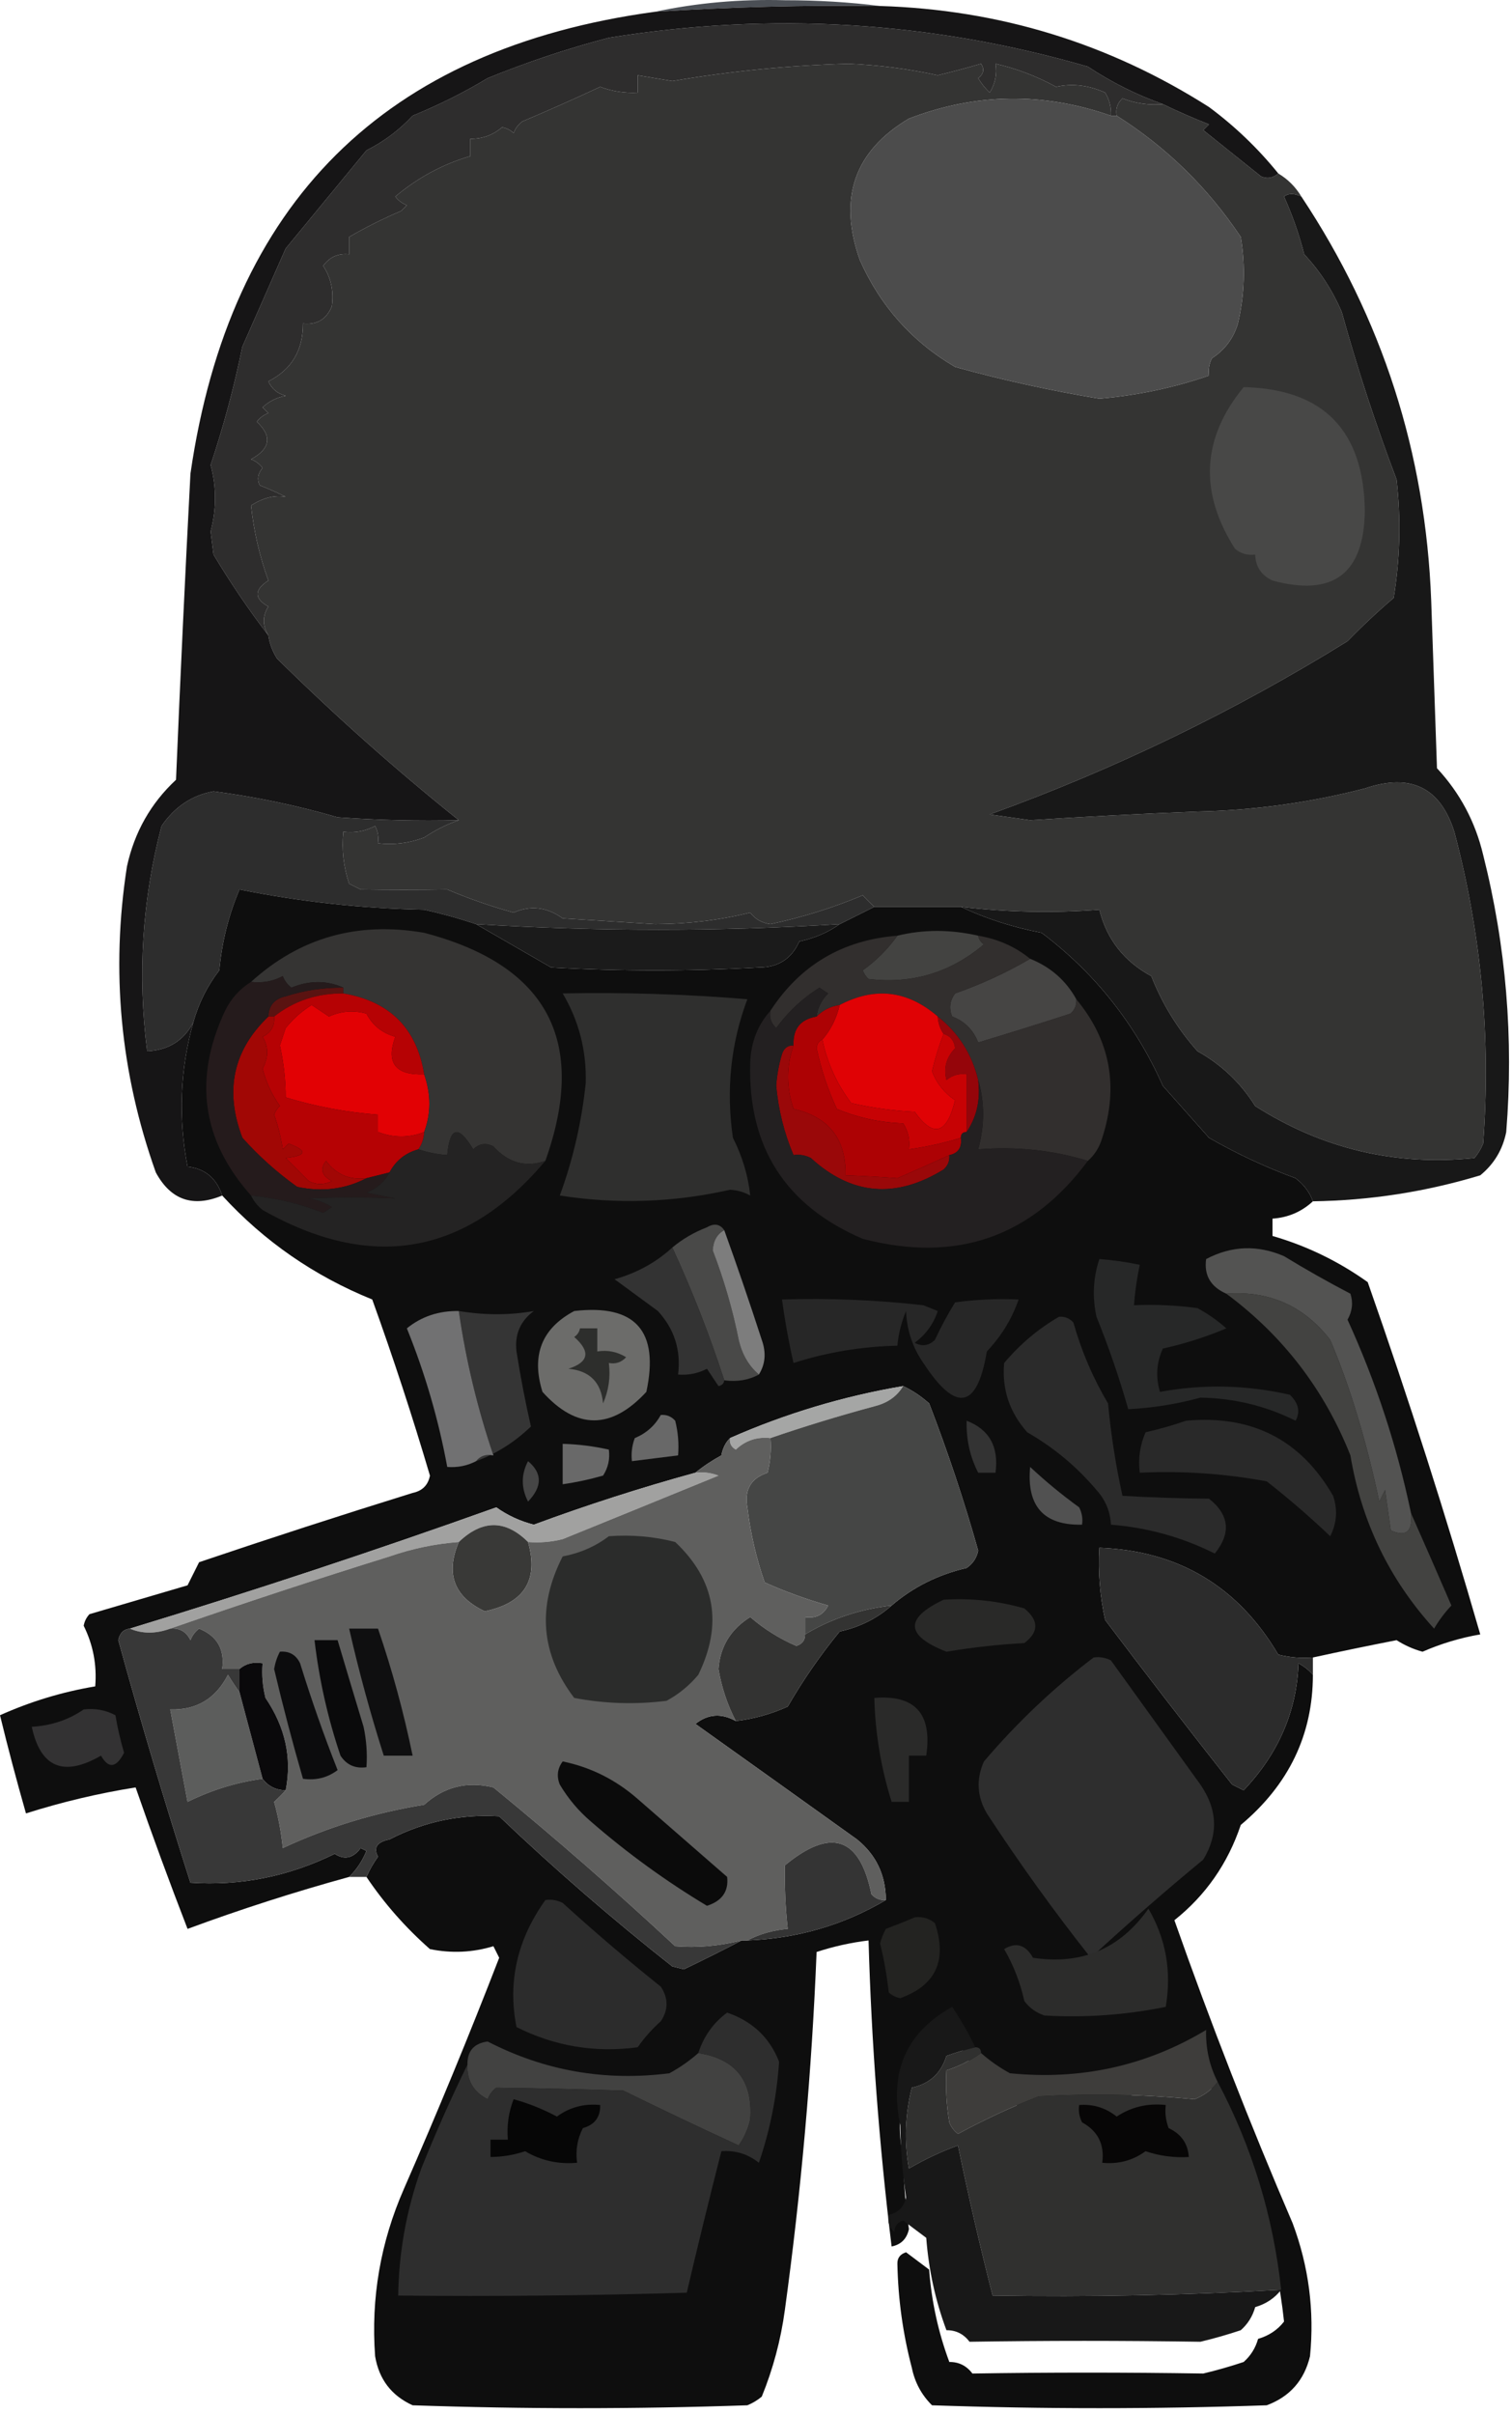 <svg width="262" height="418" viewBox="0 0 262 418" fill="none" xmlns="http://www.w3.org/2000/svg">
<path fill-rule="evenodd" clip-rule="evenodd" d="M152.5 1.039C139.48 0.878 126.48 1.212 113.5 2.039C120.766 0.492 128.27 -0.175 136 0.039C141.68 0.04 147.18 0.373 152.5 1.039Z" fill="#4B4F55"/>
<path fill-rule="evenodd" clip-rule="evenodd" d="M201.5 18.039C199.08 18.247 196.75 17.913 194.5 17.039C193.61 17.864 193.28 18.864 193.5 20.039C193.17 20.039 192.83 20.039 192.5 20.039C192.58 18.608 192.25 17.275 191.5 16.039C188.61 14.742 185.77 14.409 183 15.039C179.64 13.2 176.14 11.866 172.5 11.039C172.79 12.827 172.45 14.494 171.5 16.039C170.71 15.297 170.05 14.464 169.5 13.539C170.45 12.822 170.62 11.988 170 11.039C167.54 11.757 165.04 12.424 162.5 13.039C157.41 11.923 152.24 11.257 147 11.039C136.71 11.324 126.54 12.324 116.5 14.039C114.488 13.699 112.488 13.366 110.5 13.039C110.5 14.039 110.5 15.039 110.5 16.039C108.266 16.159 106.099 15.825 104 15.039C99.57 17.111 95.07 19.111 90.5 21.039C89.808 21.564 89.308 22.231 89 23.039C88.439 22.517 87.772 22.184 87 22.039C85.433 23.395 83.6 24.062 81.5 24.039C81.5 25.039 81.5 26.039 81.5 27.039C76.763 28.413 72.429 30.747 68.5 34.039C69.025 34.731 69.692 35.231 70.5 35.539C70.167 35.872 69.833 36.206 69.5 36.539C66.354 37.877 63.354 39.377 60.5 41.039C60.5 42.039 60.5 43.039 60.5 44.039C58.61 43.836 57.11 44.502 56 46.039C57.361 48.099 57.861 50.432 57.5 53.039C56.579 55.295 54.912 56.295 52.5 56.039C52.515 60.689 50.515 64.022 46.5 66.039C47.09 67.338 48.09 68.171 49.5 68.539C47.956 68.829 46.623 69.495 45.5 70.539C45.833 70.872 46.167 71.206 46.5 71.539C45.692 71.847 45.025 72.347 44.5 73.039C47.191 75.537 46.858 77.704 43.5 79.539C44.308 79.847 44.975 80.347 45.5 81.039C44.674 81.99 44.508 82.99 45 84.039C46.509 84.629 48.009 85.295 49.5 86.039C47.618 85.694 45.618 86.194 43.5 87.539C43.975 91.981 44.975 96.314 46.5 100.539C44.016 102.145 44.016 103.645 46.5 105.039C45.465 106.667 45.465 108.334 46.5 110.039C43.109 105.611 39.942 100.945 37 96.039C36.833 94.706 36.667 93.372 36.5 92.039C37.52 88.135 37.52 84.301 36.5 80.539C38.739 73.82 40.573 66.987 42 60.039C44.523 54.332 47.023 48.665 49.5 43.039C54.197 37.348 58.863 31.681 63.5 26.039C66.524 24.526 69.191 22.526 71.5 20.039C76.065 18.178 80.398 16.012 84.5 13.539C91.349 10.744 98.349 8.41 105.5 6.539C133.63 1.995 161.3 3.662 188.5 11.539C192.66 14.284 196.99 16.451 201.5 18.039Z" fill="#2E2D2D"/>
<path fill-rule="evenodd" clip-rule="evenodd" d="M192.5 20.039C180.72 15.934 169.06 16.1 157.5 20.539C148.04 26.157 145.2 34.324 149 45.039C152.55 53.009 158.05 59.176 165.5 63.539C173.75 65.822 182.08 67.655 190.5 69.039C197.07 68.477 203.41 67.143 209.5 65.039C209.35 63.987 209.52 62.987 210 62.039C212.22 60.615 213.72 58.615 214.5 56.039C215.66 51.072 215.83 46.072 215 41.039C209.29 32.497 202.13 25.497 193.5 20.039C193.28 18.864 193.61 17.864 194.5 17.039C196.75 17.913 199.08 18.247 201.5 18.039C204.1 19.296 206.76 20.463 209.5 21.539C209.17 21.872 208.83 22.206 208.5 22.539C211.81 25.175 215.14 27.842 218.5 30.539C219.58 31.009 220.58 30.842 221.5 30.039C223.17 31.039 224.5 32.372 225.5 34.039C224.23 33.452 223.23 33.452 222.5 34.039C223.95 37.276 225.12 40.609 226 44.039C228.72 46.945 230.89 50.278 232.5 54.039C235.23 63.909 238.4 73.576 242 83.039C242.78 89.91 242.61 96.744 241.5 103.539C238.73 105.905 236.06 108.405 233.5 111.039C213.86 123.193 193.19 133.193 171.5 141.039C173.83 141.372 176.17 141.706 178.5 142.039C188.16 141.418 197.83 140.918 207.5 140.539C217.34 140.329 227 138.995 236.5 136.539C244.41 133.846 249.57 136.346 252 144.039C256.7 161.744 258.37 179.744 257 198.039C256.63 198.955 256.13 199.789 255.5 200.539C241.81 201.95 229.14 198.95 217.5 191.539C214.98 187.515 211.64 184.348 207.5 182.039C204.08 178.208 201.41 173.874 199.5 169.039C194.77 166.481 191.77 162.648 190.5 157.539C182.49 158.151 174.49 157.984 166.5 157.039C161.5 157.039 156.5 157.039 151.5 157.039C150.85 156.448 150.18 155.782 149.5 155.039C144.39 157.19 139.05 158.857 133.5 160.039C132.01 159.83 130.84 159.163 130 158.039C124.75 159.346 119.246 160.013 113.5 160.039C108.167 159.706 102.833 159.372 97.5 159.039C94.769 157.074 91.935 156.74 89 158.039C85.085 156.962 81.252 155.628 77.5 154.039C72.479 154.117 67.479 154.117 62.5 154.039C61.833 153.706 61.167 153.372 60.5 153.039C59.516 150.111 59.183 147.111 59.5 144.039C61.467 144.278 63.301 143.945 65 143.039C65.483 143.987 65.649 144.987 65.5 146.039C68.247 146.352 70.914 146.019 73.5 145.039C75.444 143.738 77.444 142.738 79.5 142.039C68.589 133.307 58.089 123.974 48 114.039C47.209 112.794 46.709 111.461 46.5 110.039C45.465 108.334 45.465 106.667 46.5 105.039C44.016 103.645 44.016 102.145 46.5 100.539C44.975 96.314 43.975 91.981 43.5 87.539C45.618 86.194 47.618 85.694 49.5 86.039C48.009 85.295 46.509 84.629 45 84.039C44.508 82.99 44.674 81.99 45.5 81.039C44.975 80.347 44.308 79.847 43.5 79.539C46.858 77.704 47.191 75.537 44.5 73.039C45.025 72.347 45.692 71.847 46.5 71.539C46.167 71.206 45.833 70.872 45.5 70.539C46.623 69.495 47.956 68.829 49.5 68.539C48.09 68.171 47.09 67.338 46.5 66.039C50.515 64.022 52.515 60.689 52.5 56.039C54.912 56.295 56.579 55.295 57.5 53.039C57.861 50.432 57.361 48.099 56 46.039C57.11 44.502 58.61 43.836 60.5 44.039C60.5 43.039 60.5 42.039 60.5 41.039C63.354 39.377 66.354 37.877 69.5 36.539C69.833 36.206 70.167 35.872 70.5 35.539C69.692 35.231 69.025 34.731 68.5 34.039C72.429 30.747 76.763 28.413 81.5 27.039C81.5 26.039 81.5 25.039 81.5 24.039C83.6 24.062 85.433 23.395 87 22.039C87.772 22.184 88.439 22.517 89 23.039C89.308 22.231 89.808 21.564 90.5 21.039C95.07 19.111 99.57 17.111 104 15.039C106.099 15.825 108.266 16.159 110.5 16.039C110.5 15.039 110.5 14.039 110.5 13.039C112.488 13.366 114.488 13.699 116.5 14.039C126.54 12.324 136.71 11.324 147 11.039C152.24 11.257 157.41 11.923 162.5 13.039C165.04 12.424 167.54 11.757 170 11.039C170.62 11.988 170.45 12.822 169.5 13.539C170.05 14.464 170.71 15.297 171.5 16.039C172.45 14.494 172.79 12.827 172.5 11.039C176.14 11.866 179.64 13.2 183 15.039C185.77 14.409 188.61 14.742 191.5 16.039C192.25 17.275 192.58 18.608 192.5 20.039Z" fill="#343433"/>
<path fill-rule="evenodd" clip-rule="evenodd" d="M192.5 20.039C192.83 20.039 193.17 20.039 193.5 20.039C202.13 25.497 209.29 32.497 215 41.039C215.83 46.072 215.66 51.072 214.5 56.039C213.72 58.615 212.22 60.615 210 62.039C209.52 62.987 209.35 63.987 209.5 65.039C203.41 67.143 197.07 68.477 190.5 69.039C182.08 67.655 173.75 65.822 165.5 63.539C158.05 59.176 152.55 53.009 149 45.039C145.2 34.324 148.04 26.157 157.5 20.539C169.06 16.1 180.72 15.934 192.5 20.039Z" fill="#4C4C4C"/>
<path fill-rule="evenodd" clip-rule="evenodd" d="M215.5 67.039C229.33 67.366 236.33 74.533 236.5 88.539C236.33 99.376 230.99 103.376 220.5 100.539C218.56 99.631 217.56 98.131 217.5 96.039C216.18 96.209 215.01 95.876 214 95.039C207.74 85.219 208.24 75.886 215.5 67.039Z" fill="#484847"/>
<path fill-rule="evenodd" clip-rule="evenodd" d="M79.5 142.039C77.444 142.738 75.444 143.738 73.5 145.039C70.914 146.019 68.247 146.352 65.5 146.039C65.649 144.987 65.483 143.987 65 143.039C63.301 143.945 61.467 144.278 59.5 144.039C59.183 147.111 59.516 150.111 60.5 153.039C61.167 153.372 61.833 153.706 62.5 154.039C67.479 154.117 72.479 154.117 77.5 154.039C81.252 155.628 85.085 156.962 89 158.039C91.935 156.74 94.769 157.074 97.5 159.039C102.833 159.372 108.167 159.706 113.5 160.039C119.246 160.013 124.75 159.346 130 158.039C130.84 159.163 132.01 159.83 133.5 160.039C139.05 158.857 144.39 157.19 149.5 155.039C150.18 155.782 150.85 156.448 151.5 157.039C149.54 158.031 147.54 159.031 145.5 160.039C124.64 161.327 103.643 161.327 82.5 160.039C79.579 159.058 76.579 158.224 73.5 157.539C62.691 157.328 52.025 156.161 41.5 154.039C39.62 158.463 38.454 163.13 38 168.039C35.91 170.755 34.41 173.755 33.5 177.039C31.846 180.205 29.179 181.872 25.5 182.039C23.807 168.792 24.64 155.792 28 143.039C30.264 139.723 33.264 137.723 37 137.039C44.355 138.006 51.522 139.506 58.5 141.539C65.492 142.039 72.492 142.205 79.5 142.039Z" fill="#2D2D2D"/>
<path fill-rule="evenodd" clip-rule="evenodd" d="M152.5 1.039C173.15 1.665 192.15 7.498 209.5 18.539C214 21.875 218 25.708 221.5 30.039C220.58 30.842 219.58 31.009 218.5 30.539C215.14 27.842 211.81 25.175 208.5 22.539C208.83 22.206 209.17 21.872 209.5 21.539C206.76 20.463 204.1 19.296 201.5 18.039C196.99 16.451 192.66 14.284 188.5 11.539C161.3 3.662 133.63 1.995 105.5 6.539C98.349 8.41 91.349 10.744 84.5 13.539C80.398 16.012 76.065 18.178 71.5 20.039C69.191 22.526 66.524 24.526 63.5 26.039C58.863 31.681 54.197 37.348 49.5 43.039C47.023 48.665 44.523 54.332 42 60.039C40.573 66.987 38.739 73.82 36.5 80.539C37.52 84.301 37.52 88.135 36.5 92.039C36.667 93.372 36.833 94.706 37 96.039C39.942 100.945 43.109 105.611 46.5 110.039C46.709 111.461 47.209 112.794 48 114.039C58.089 123.974 68.589 133.307 79.5 142.039C72.492 142.205 65.492 142.039 58.5 141.539C51.522 139.506 44.355 138.006 37 137.039C33.264 137.723 30.264 139.723 28 143.039C24.64 155.792 23.807 168.792 25.5 182.039C29.179 181.872 31.846 180.205 33.5 177.039C31.193 185.23 30.86 193.563 32.5 202.039C35.526 202.376 37.526 204.043 38.5 207.039C33.424 209.148 29.591 207.815 27 203.039C20.848 185.792 19.181 168.125 22 150.039C23.298 144.103 26.131 139.103 30.5 135.039C31.239 117.366 32.073 99.7 33 82.039C39.804 35.068 66.638 8.401 113.5 2.039C126.48 1.212 139.48 0.878 152.5 1.039Z" fill="#161516"/>
<path fill-rule="evenodd" clip-rule="evenodd" d="M82.5 160.039C86.771 162.512 91.104 165.012 95.5 167.539C107.5 168.206 119.5 168.206 131.5 167.539C134.84 167.541 137.17 166.041 138.5 163.039C141.13 162.481 143.46 161.481 145.5 160.039C147.54 159.031 149.54 158.031 151.5 157.039C156.5 157.039 161.5 157.039 166.5 157.039C170.87 159.093 175.54 160.593 180.5 161.539C189.75 168.525 196.75 177.359 201.5 188.039C204.17 191.039 206.83 194.039 209.5 197.039C214.26 199.778 219.26 202.112 224.5 204.039C225.93 205.127 226.93 206.461 227.5 208.039C225.54 209.851 223.21 210.851 220.5 211.039C220.5 212.039 220.5 213.039 220.5 214.039C226.44 215.76 231.94 218.426 237 222.039C244.09 242.213 250.59 262.546 256.5 283.039C253.05 283.632 249.72 284.632 246.5 286.039C244.9 285.6 243.4 284.933 242 284.039C237.15 284.987 232.31 285.987 227.5 287.039C225.47 287.201 223.47 287.034 221.5 286.539C214.53 274.723 204.2 268.556 190.5 268.039C190.26 272.261 190.6 276.428 191.5 280.539C198.69 290.063 206.03 299.563 213.5 309.039C214.17 309.372 214.83 309.706 215.5 310.039C221.55 303.666 224.71 296.333 225 288.039C226.01 288.595 226.84 289.261 227.5 290.039C227.49 300.399 223.33 309.066 215 316.039C212.75 322.733 208.91 328.233 203.5 332.539C209.74 350.253 216.57 367.753 224 385.039C226.78 392.495 227.78 400.162 227 408.039C226 412.219 223.5 415.053 219.5 416.539C200.17 417.206 180.83 417.206 161.5 416.539C159.68 414.739 158.52 412.573 158 410.039C156.45 404.13 155.62 398.13 155.5 392.039C155.47 391.042 155.97 390.375 157 390.039C158.34 391.045 159.67 392.045 161 393.039C161.42 398.589 162.59 403.923 164.5 409.039C166.14 409.019 167.48 409.686 168.5 411.039C181.67 410.831 195 410.831 208.5 411.039C210.85 410.479 213.19 409.812 215.5 409.039C216.73 407.949 217.56 406.615 218 405.039C219.88 404.486 221.38 403.486 222.5 402.039C221.12 389.288 217.45 377.288 211.5 366.039C210.07 363.231 209.4 360.231 209.5 357.039C199.13 363.264 187.8 365.764 175.5 364.539C173.68 363.542 172.01 362.375 170.5 361.039C170.5 360.372 170.17 360.039 169.5 360.039C168.31 357.583 166.98 355.25 165.5 353.039C157.54 357.45 154.54 364.283 156.5 373.539C156.56 377.736 156.9 381.903 157.5 386.039C157.13 387.714 156.13 388.714 154.5 389.039C152.34 371.441 151.01 353.774 150.5 336.039C147.43 336.412 144.43 337.078 141.5 338.039C140.66 358.786 138.83 379.453 136 400.039C135.3 405.222 133.96 410.222 132 415.039C131.25 415.665 130.42 416.165 129.5 416.539C110.167 417.206 90.833 417.206 71.5 416.539C67.835 414.871 65.668 412.038 65 408.039C64.259 397.992 65.926 388.325 70 379.039C75.829 365.73 81.329 352.397 86.5 339.039C86.167 338.372 85.833 337.706 85.5 337.039C81.892 338.132 78.225 338.299 74.5 337.539C70.253 333.797 66.586 329.631 63.5 325.039C64.028 323.818 64.695 322.652 65.5 321.539C64.655 319.981 65.321 318.981 67.5 318.539C73.457 315.467 79.79 314.134 86.5 314.539C96.086 323.668 106.086 332.335 116.5 340.539C117.167 340.706 117.833 340.872 118.5 341.039C121.982 339.366 125.32 337.699 128.5 336.039C128.83 336.039 129.17 336.039 129.5 336.039C138.18 335.697 146.18 333.364 153.5 329.039C153.48 324.717 151.81 321.217 148.5 318.539C139.15 311.843 129.81 305.176 120.5 298.539C122.67 296.816 125 296.649 127.5 298.039C130.62 297.674 133.62 296.841 136.5 295.539C139.14 290.969 142.14 286.635 145.5 282.539C148.98 281.774 151.98 280.274 154.5 278.039C158.22 274.844 162.56 272.677 167.5 271.539C168.57 270.8 169.24 269.8 169.5 268.539C167.06 259.891 164.23 251.391 161 243.039C159.6 241.791 158.1 240.791 156.5 240.039C146.13 241.798 136.13 244.798 126.5 249.039C125.73 249.802 125.23 250.802 125 252.039C123.35 252.938 121.848 253.938 120.5 255.039C111.05 257.633 101.717 260.633 92.5 264.039C90.128 263.436 87.961 262.436 86 261.039C64.983 268.545 43.816 275.545 22.5 282.039C21.414 282.159 20.747 282.826 20.5 284.039C24.39 298.144 28.557 312.144 33 326.039C41.671 326.627 50.004 324.96 58 321.039C59.68 322.142 61.18 321.809 62.5 320.039C62.833 320.206 63.167 320.372 63.5 320.539C62.778 322.29 61.778 323.79 60.5 325.039C51.034 327.639 41.701 330.639 32.5 334.039C29.35 325.91 26.35 317.744 23.5 309.539C17.114 310.551 10.781 312.051 4.5 314.039C2.862 308.31 1.362 302.644 0 297.039C5.307 294.658 10.807 292.992 16.5 292.039C16.806 288.341 16.139 284.841 14.5 281.539C14.645 280.767 14.978 280.1 15.5 279.539C21.167 277.872 26.833 276.206 32.5 274.539C33.167 273.206 33.833 271.872 34.5 270.539C46.774 266.386 59.108 262.386 71.5 258.539C73.18 258.192 74.18 257.192 74.5 255.539C71.461 245.257 68.128 235.09 64.5 225.039C54.435 220.96 45.768 214.96 38.5 207.039C37.526 204.043 35.526 202.376 32.5 202.039C30.86 193.563 31.193 185.23 33.5 177.039C34.41 173.755 35.91 170.755 38 168.039C38.454 163.13 39.62 158.463 41.5 154.039C52.025 156.161 62.691 157.328 73.5 157.539C76.579 158.224 79.579 159.058 82.5 160.039Z" fill="#0E0E0E"/>
<path fill-rule="evenodd" clip-rule="evenodd" d="M82.5 160.039C103.643 161.327 124.64 161.327 145.5 160.039C143.46 161.481 141.13 162.481 138.5 163.039C137.17 166.041 134.84 167.541 131.5 167.539C119.5 168.206 107.5 168.206 95.5 167.539C91.104 165.012 86.771 162.512 82.5 160.039Z" fill="#1B1B1B"/>
<path fill-rule="evenodd" clip-rule="evenodd" d="M169.5 162.039C169.61 162.656 169.94 163.156 170.5 163.539C164.69 168.448 158.02 170.448 150.5 169.539C150.04 169.125 149.71 168.625 149.5 168.039C151.85 166.351 153.85 164.351 155.5 162.039C160.01 160.942 164.68 160.942 169.5 162.039Z" fill="#434341"/>
<path fill-rule="evenodd" clip-rule="evenodd" d="M178.5 166.039C182.04 167.46 184.71 169.794 186.5 173.039C186.59 174.035 186.25 174.868 185.5 175.539C180.09 177.288 174.76 178.954 169.5 180.539C168.67 178.372 167.17 176.872 165 176.039C164.41 174.64 164.57 173.307 165.5 172.039C170.15 170.395 174.48 168.395 178.5 166.039Z" fill="#464544"/>
<path fill-rule="evenodd" clip-rule="evenodd" d="M59.5 171.039C59.5 171.372 59.5 171.706 59.5 172.039C54.921 172.009 50.921 173.343 47.5 176.039C47.167 176.039 46.833 176.039 46.5 176.039C46.574 174.128 47.574 172.961 49.5 172.539C52.757 171.496 56.09 170.996 59.5 171.039Z" fill="#5A1311"/>
<path fill-rule="evenodd" clip-rule="evenodd" d="M97.5 172.039C108.194 171.83 118.86 172.164 129.5 173.039C126.62 180.735 125.79 188.735 127 197.039C128.64 200.281 129.64 203.615 130 207.039C128.94 206.442 127.77 206.109 126.5 206.039C116.72 208.245 106.887 208.579 97 207.039C99.286 200.819 100.786 194.319 101.5 187.539C101.638 181.922 100.305 176.755 97.5 172.039Z" fill="#2F2F2E"/>
<path fill-rule="evenodd" clip-rule="evenodd" d="M73.5 186.039C74.7 189.508 74.7 192.841 73.5 196.039C70.896 197.069 68.229 197.069 65.5 196.039C65.5 195.039 65.5 194.039 65.5 193.039C59.976 192.616 54.642 191.616 49.5 190.039C49.495 187.007 49.162 184.007 48.5 181.039C48.833 180.039 49.167 179.039 49.5 178.039C50.791 176.442 52.291 175.109 54 174.039C55 174.706 56 175.372 57 176.039C59.12 175.08 61.287 174.913 63.5 175.539C64.583 177.595 66.25 178.928 68.5 179.539C66.848 184.067 68.514 186.234 73.5 186.039Z" fill="#E20104"/>
<path fill-rule="evenodd" clip-rule="evenodd" d="M94.5 201.039C91.097 202.224 88.097 201.391 85.5 198.539C84.216 197.855 83.049 198.022 82 199.039C79.441 194.769 77.941 195.103 77.5 200.039C75.784 199.91 74.117 199.577 72.5 199.039C73.11 198.148 73.443 197.148 73.5 196.039C74.7 192.841 74.7 189.508 73.5 186.039C72.208 178.081 67.542 173.414 59.5 172.039C59.5 171.706 59.5 171.372 59.5 171.039C56.635 169.756 53.635 169.756 50.5 171.039C49.808 170.514 49.308 169.847 49 169.039C47.301 169.945 45.467 170.278 43.5 170.039C51.951 162.369 61.951 159.536 73.5 161.539C94.885 167.145 101.885 180.312 94.5 201.039Z" fill="#353433"/>
<path fill-rule="evenodd" clip-rule="evenodd" d="M155.5 162.039C153.85 164.351 151.85 166.351 149.5 168.039C149.71 168.625 150.04 169.125 150.5 169.539C158.02 170.448 164.69 168.448 170.5 163.539C169.94 163.156 169.61 162.656 169.5 162.039C172.95 162.622 175.95 163.955 178.5 166.039C174.48 168.395 170.15 170.395 165.5 172.039C164.57 173.307 164.41 174.64 165 176.039C167.17 176.872 168.67 178.372 169.5 180.539C174.76 178.954 180.09 177.288 185.5 175.539C186.25 174.868 186.59 174.035 186.5 173.039C192.38 180.12 193.88 188.12 191 197.039C190.52 198.672 189.69 200.005 188.5 201.039C182.41 199.174 176.08 198.508 169.5 199.039C170.64 194.891 170.64 190.891 169.5 187.039C168.42 182.551 166.09 178.884 162.5 176.039C157.27 171.51 151.6 170.844 145.5 174.039C143.94 174.272 142.6 174.939 141.5 176.039C141.7 174.495 142.37 173.161 143.5 172.039C143 171.706 142.5 171.372 142 171.039C139.07 172.871 136.57 175.204 134.5 178.039C133.61 177.214 133.28 176.214 133.5 175.039C138.66 167.124 145.99 162.79 155.5 162.039Z" fill="#322F2E"/>
<path fill-rule="evenodd" clip-rule="evenodd" d="M162.5 176.039C162.56 177.148 162.89 178.148 163.5 179.039C162.7 181.146 162.03 183.313 161.5 185.539C162.31 187.614 163.64 189.281 165.5 190.539C164.07 196.421 161.74 197.087 158.5 192.539C154.79 192.364 151.12 191.864 147.5 191.039C145.01 187.733 143.35 184.066 142.5 180.039C143.97 178.323 144.97 176.323 145.5 174.039C151.6 170.844 157.27 171.51 162.5 176.039Z" fill="#E00205"/>
<path fill-rule="evenodd" clip-rule="evenodd" d="M162.5 176.039C166.09 178.884 168.42 182.551 169.5 187.039C169.93 190.416 169.27 193.416 167.5 196.039C167.5 192.706 167.5 189.372 167.5 186.039C166.18 185.869 165.01 186.202 164 187.039C163.47 184.954 163.97 183.121 165.5 181.539C165.36 180.238 164.69 179.405 163.5 179.039C162.89 178.148 162.56 177.148 162.5 176.039Z" fill="#95050A"/>
<path fill-rule="evenodd" clip-rule="evenodd" d="M59.5 172.039C67.542 173.414 72.208 178.081 73.5 186.039C68.514 186.234 66.848 184.067 68.5 179.539C66.25 178.928 64.583 177.595 63.5 175.539C61.287 174.913 59.12 175.08 57 176.039C56 175.372 55 174.706 54 174.039C52.291 175.109 50.791 176.442 49.5 178.039C49.167 179.039 48.833 180.039 48.5 181.039C49.162 184.007 49.495 187.007 49.5 190.039C54.642 191.616 59.976 192.616 65.5 193.039C65.5 194.039 65.5 195.039 65.5 196.039C68.229 197.069 70.896 197.069 73.5 196.039C73.443 197.148 73.11 198.148 72.5 199.039C70.246 199.663 68.579 200.996 67.5 203.039C66.167 203.372 64.833 203.706 63.5 204.039C60.579 204.393 58.246 203.393 56.5 201.039C55.406 202.407 55.74 203.574 57.5 204.539C56.167 205.206 54.833 205.206 53.5 204.539C52.167 203.206 50.833 201.872 49.5 200.539C53.19 200.115 53.357 199.281 50 198.039C49.667 198.372 49.333 198.706 49 199.039C48.689 196.983 48.189 194.983 47.5 193.039C47.709 192.453 48.043 191.953 48.5 191.539C47.095 189.562 46.095 187.396 45.5 185.039C46.548 183.129 46.548 181.295 45.5 179.539C46.973 178.829 47.64 177.663 47.5 176.039C50.921 173.343 54.921 172.009 59.5 172.039Z" fill="#B60204"/>
<path fill-rule="evenodd" clip-rule="evenodd" d="M137.5 181.039C136.24 184.662 136.24 188.329 137.5 192.039C143.63 193.433 146.63 197.267 146.5 203.539C149.64 203.65 152.64 203.817 155.5 204.039C158.59 202.706 161.59 201.373 164.5 200.039C164.59 201.035 164.25 201.868 163.5 202.539C155.19 207.646 147.53 206.98 140.5 200.539C139.55 200.056 138.55 199.89 137.5 200.039C135.89 196.268 134.89 192.268 134.5 188.039C134.63 186.164 134.96 184.331 135.5 182.539C135.84 181.509 136.5 181.009 137.5 181.039Z" fill="#9A0809"/>
<path fill-rule="evenodd" clip-rule="evenodd" d="M46.5 176.039C46.833 176.039 47.167 176.039 47.5 176.039C47.64 177.663 46.973 178.829 45.5 179.539C46.548 181.295 46.548 183.129 45.5 185.039C46.095 187.396 47.095 189.562 48.5 191.539C48.043 191.953 47.709 192.453 47.5 193.039C48.189 194.983 48.689 196.983 49 199.039C49.333 198.706 49.667 198.372 50 198.039C53.357 199.281 53.19 200.115 49.5 200.539C50.833 201.872 52.167 203.206 53.5 204.539C54.833 205.206 56.167 205.206 57.5 204.539C55.74 203.574 55.406 202.407 56.5 201.039C58.246 203.393 60.579 204.393 63.5 204.039C59.806 205.951 55.806 206.451 51.5 205.539C48.035 203.076 44.869 200.243 42 197.039C38.882 188.894 40.382 181.894 46.5 176.039Z" fill="#A10705"/>
<path fill-rule="evenodd" clip-rule="evenodd" d="M163.5 179.039C164.69 179.405 165.36 180.238 165.5 181.539C163.97 183.121 163.47 184.954 164 187.039C165.01 186.202 166.18 185.869 167.5 186.039C167.5 189.372 167.5 192.706 167.5 196.039C166.83 196.039 166.5 196.372 166.5 197.039C163.56 197.945 160.56 198.611 157.5 199.039C157.71 197.395 157.38 195.895 156.5 194.539C152.48 194.394 148.64 193.56 145 192.039C143.46 188.717 142.29 185.217 141.5 181.539C141.57 180.774 141.9 180.274 142.5 180.039C143.35 184.066 145.01 187.733 147.5 191.039C151.12 191.864 154.79 192.364 158.5 192.539C161.74 197.087 164.07 196.421 165.5 190.539C163.64 189.281 162.31 187.614 161.5 185.539C162.03 183.313 162.7 181.146 163.5 179.039Z" fill="#C70204"/>
<path fill-rule="evenodd" clip-rule="evenodd" d="M59.5 171.039C56.09 170.996 52.757 171.496 49.5 172.539C47.574 172.961 46.574 174.128 46.5 176.039C40.382 181.894 38.882 188.894 42 197.039C44.869 200.243 48.035 203.076 51.5 205.539C55.806 206.451 59.806 205.951 63.5 204.039C64.833 203.706 66.167 203.372 67.5 203.039C66.652 204.632 65.319 205.799 63.5 206.539C65.167 206.872 66.833 207.206 68.5 207.539C63.515 207.32 58.515 207.32 53.5 207.539C54.938 207.758 56.271 208.258 57.5 209.039C57 209.372 56.5 209.706 56 210.039C51.979 208.452 47.813 207.452 43.5 207.039C34.974 197.476 33.474 186.81 39 175.039C40.049 172.921 41.549 171.255 43.5 170.039C45.467 170.278 47.301 169.945 49 169.039C49.308 169.847 49.808 170.514 50.5 171.039C53.635 169.756 56.635 169.756 59.5 171.039Z" fill="#251B1C"/>
<path fill-rule="evenodd" clip-rule="evenodd" d="M145.5 174.039C144.97 176.323 143.97 178.323 142.5 180.039C141.9 180.274 141.57 180.774 141.5 181.539C142.29 185.217 143.46 188.717 145 192.039C148.64 193.56 152.48 194.394 156.5 194.539C157.38 195.895 157.71 197.395 157.5 199.039C160.56 198.611 163.56 197.945 166.5 197.039C166.71 198.718 166.05 199.718 164.5 200.039C161.59 201.373 158.59 202.706 155.5 204.039C152.64 203.817 149.64 203.65 146.5 203.539C146.63 197.267 143.63 193.433 137.5 192.039C136.24 188.329 136.24 184.662 137.5 181.039C137.37 178.172 138.7 176.506 141.5 176.039C142.6 174.939 143.94 174.272 145.5 174.039Z" fill="#AD0204"/>
<path fill-rule="evenodd" clip-rule="evenodd" d="M225.5 34.039C239.53 55.14 247.03 78.474 248 104.039C248.33 113.706 248.67 123.372 249 133.039C252.97 137.308 255.64 142.308 257 148.039C260.98 163.81 262.31 179.81 261 196.039C260.39 199.087 258.89 201.587 256.5 203.539C247.04 206.398 237.37 207.898 227.5 208.039C226.93 206.461 225.93 205.127 224.5 204.039C219.26 202.112 214.26 199.778 209.5 197.039C206.83 194.039 204.17 191.039 201.5 188.039C196.75 177.359 189.75 168.525 180.5 161.539C175.54 160.593 170.87 159.093 166.5 157.039C174.49 157.984 182.49 158.151 190.5 157.539C191.77 162.648 194.77 166.481 199.5 169.039C201.41 173.874 204.08 178.208 207.5 182.039C211.64 184.348 214.98 187.515 217.5 191.539C229.14 198.95 241.81 201.95 255.5 200.539C256.13 199.789 256.63 198.955 257 198.039C258.37 179.744 256.7 161.744 252 144.039C249.57 136.346 244.41 133.846 236.5 136.539C227 138.995 217.34 140.329 207.5 140.539C197.83 140.918 188.16 141.418 178.5 142.039C176.17 141.706 173.83 141.372 171.5 141.039C193.19 133.193 213.86 123.193 233.5 111.039C236.06 108.405 238.73 105.905 241.5 103.539C242.61 96.744 242.78 89.91 242 83.039C238.4 73.576 235.23 63.909 232.5 54.039C230.89 50.278 228.72 46.945 226 44.039C225.12 40.609 223.95 37.276 222.5 34.039C223.23 33.452 224.23 33.452 225.5 34.039Z" fill="#181818"/>
<path fill-rule="evenodd" clip-rule="evenodd" d="M141.5 176.039C138.7 176.506 137.37 178.172 137.5 181.039C136.5 181.009 135.84 181.509 135.5 182.539C134.96 184.331 134.63 186.164 134.5 188.039C134.89 192.268 135.89 196.268 137.5 200.039C138.55 199.89 139.55 200.056 140.5 200.539C147.53 206.98 155.19 207.646 163.5 202.539C164.25 201.868 164.59 201.035 164.5 200.039C166.05 199.718 166.71 198.718 166.5 197.039C166.5 196.372 166.83 196.039 167.5 196.039C169.27 193.416 169.93 190.416 169.5 187.039C170.64 190.891 170.64 194.891 169.5 199.039C176.08 198.508 182.41 199.174 188.5 201.039C178.7 214.252 165.7 218.752 149.5 214.539C136.08 208.786 129.58 198.62 130 184.039C130.12 180.497 131.29 177.497 133.5 175.039C133.28 176.214 133.61 177.214 134.5 178.039C136.57 175.204 139.07 172.871 142 171.039C142.5 171.372 143 171.706 143.5 172.039C142.37 173.161 141.7 174.495 141.5 176.039Z" fill="#232021"/>
<path fill-rule="evenodd" clip-rule="evenodd" d="M94.5 201.039C80.699 217.396 64.366 220.229 45.5 209.539C44.619 208.831 43.953 207.997 43.5 207.039C47.813 207.452 51.979 208.452 56 210.039C56.5 209.706 57 209.372 57.5 209.039C56.271 208.258 54.938 207.758 53.5 207.539C58.515 207.32 63.515 207.32 68.5 207.539C66.833 207.206 65.167 206.872 63.5 206.539C65.319 205.799 66.652 204.632 67.5 203.039C68.579 200.996 70.246 199.663 72.5 199.039C74.117 199.577 75.784 199.91 77.5 200.039C77.941 195.103 79.441 194.769 82 199.039C83.049 198.022 84.216 197.855 85.5 198.539C88.097 201.391 91.097 202.224 94.5 201.039Z" fill="#242323"/>
<path fill-rule="evenodd" clip-rule="evenodd" d="M125.5 213.039C124.27 213.691 123.61 214.858 123.5 216.539C125.44 221.589 126.94 226.755 128 232.039C128.59 234.558 129.75 236.558 131.5 238.039C129.74 239 127.74 239.334 125.5 239.039C122.96 231.201 119.956 223.535 116.5 216.039C118.242 214.582 120.242 213.415 122.5 212.539C123.75 211.799 124.75 211.966 125.5 213.039Z" fill="#494948"/>
<path fill-rule="evenodd" clip-rule="evenodd" d="M244.5 262.039C244.82 265.233 243.66 266.233 241 265.039C240.67 262.706 240.33 260.372 240 258.039C239.67 258.706 239.33 259.372 239 260.039C236.72 249.349 233.89 240.016 230.5 232.039C225.94 226.156 219.94 223.489 212.5 224.039C209.78 222.843 208.61 220.843 209 218.039C213.41 215.722 217.91 215.555 222.5 217.539C226.25 219.832 230.09 221.999 234 224.039C234.5 225.574 234.33 227.074 233.5 228.539C238.41 239.287 242.08 250.454 244.5 262.039Z" fill="#535352"/>
<path fill-rule="evenodd" clip-rule="evenodd" d="M116.5 216.039C119.956 223.535 122.96 231.201 125.5 239.039C125.44 239.582 125.11 239.915 124.5 240.039C123.83 239.039 123.17 238.039 122.5 237.039C120.929 237.848 119.262 238.182 117.5 238.039C118.021 233.82 116.854 230.153 114 227.039C111.5 225.206 109 223.372 106.5 221.539C110.374 220.441 113.707 218.607 116.5 216.039Z" fill="#333333"/>
<path fill-rule="evenodd" clip-rule="evenodd" d="M82.5 253.039C83.209 252.135 84.209 251.802 85.5 252.039C82.739 243.906 80.739 235.572 79.5 227.039C83.984 227.779 88.317 227.779 92.5 227.039C90.154 228.776 89.154 231.109 89.5 234.039C90.203 238.495 91.036 242.829 92 247.039C89.14 249.773 85.973 251.773 82.5 253.039Z" fill="#353535"/>
<path fill-rule="evenodd" clip-rule="evenodd" d="M99.5 227.039C110.104 225.814 114.27 230.48 112 241.039C105.922 247.616 99.922 247.616 94 241.039C92.025 234.716 93.858 230.049 99.5 227.039Z" fill="#6C6C6A"/>
<path fill-rule="evenodd" clip-rule="evenodd" d="M125.5 213.039C127.73 219.226 129.9 225.56 132 232.039C132.79 234.251 132.62 236.251 131.5 238.039C129.75 236.558 128.59 234.558 128 232.039C126.94 226.755 125.44 221.589 123.5 216.539C123.61 214.858 124.27 213.691 125.5 213.039Z" fill="#7D7D7D"/>
<path fill-rule="evenodd" clip-rule="evenodd" d="M183.5 228.039C184.5 227.953 185.33 228.287 186 229.039C187.4 233.994 189.4 238.661 192 243.039C192.51 248.44 193.34 253.773 194.5 259.039C199.44 259.331 204.44 259.497 209.5 259.539C213.02 262.333 213.36 265.499 210.5 269.039C204.82 266.201 198.82 264.534 192.5 264.039C192.39 261.756 191.56 259.756 190 258.039C186.59 254.001 182.59 250.668 178 248.039C174.92 244.569 173.59 240.569 174 236.039C176.77 232.759 179.94 230.093 183.5 228.039Z" fill="#2B2B2B"/>
<path fill-rule="evenodd" clip-rule="evenodd" d="M100.5 230.039C101.5 230.039 102.5 230.039 103.5 230.039C103.5 231.372 103.5 232.706 103.5 234.039C105.288 233.754 106.955 234.087 108.5 235.039C107.675 235.925 106.675 236.258 105.5 236.039C105.808 238.463 105.474 240.796 104.5 243.039C104.167 239.372 102.167 237.372 98.5 237.039C102.038 235.894 102.372 234.061 99.5 231.539C100.056 231.156 100.389 230.656 100.5 230.039Z" fill="#2D2E2C"/>
<path fill-rule="evenodd" clip-rule="evenodd" d="M135.5 225.039C143.7 224.783 151.86 225.116 160 226.039C160.83 226.372 161.67 226.706 162.5 227.039C161.75 229.292 160.41 231.126 158.5 232.539C159.78 233.223 160.95 233.056 162 232.039C163.04 229.793 164.21 227.626 165.5 225.539C169.15 225.04 172.82 224.874 176.5 225.039C175.36 228.372 173.53 231.372 171 234.039C169.33 244.031 165.66 244.698 160 236.039C158.14 233.364 157.14 230.364 157 227.039C156.19 228.975 155.69 230.975 155.5 233.039C149.27 233.188 143.27 234.188 137.5 236.039C136.67 232.403 136.01 228.736 135.5 225.039Z" fill="#272727"/>
<path fill-rule="evenodd" clip-rule="evenodd" d="M190.5 218.039C192.86 218.213 195.19 218.546 197.5 219.039C197.01 221.345 196.67 223.678 196.5 226.039C200.18 225.874 203.85 226.04 207.5 226.539C209.3 227.511 210.97 228.678 212.5 230.039C208.98 231.525 205.32 232.692 201.5 233.539C200.4 235.94 200.23 238.44 201 241.039C208.49 239.666 215.99 239.833 223.5 241.539C225.01 242.978 225.35 244.478 224.5 246.039C219.34 243.465 213.84 242.131 208 242.039C203.92 243.159 199.75 243.826 195.5 244.039C193.96 238.622 192.13 233.288 190 228.039C189.25 224.615 189.42 221.282 190.5 218.039Z" fill="#272828"/>
<path fill-rule="evenodd" clip-rule="evenodd" d="M212.5 224.039C219.94 223.489 225.94 226.156 230.5 232.039C233.89 240.016 236.72 249.349 239 260.039C239.33 259.372 239.67 258.706 240 258.039C240.33 260.372 240.67 262.706 241 265.039C243.66 266.233 244.82 265.233 244.5 262.039C246.83 267.302 249.16 272.635 251.5 278.039C250.35 279.258 249.35 280.591 248.5 282.039C240.75 273.537 235.92 263.537 234 252.039C229.48 240.651 222.31 231.317 212.5 224.039Z" fill="#434341"/>
<path fill-rule="evenodd" clip-rule="evenodd" d="M156.5 240.039C155.43 241.823 153.76 242.99 151.5 243.539C145.38 245.19 139.38 247.024 133.5 249.039C131.17 248.786 129.17 249.453 127.5 251.039C126.7 250.582 126.37 249.915 126.5 249.039C136.13 244.798 146.13 241.798 156.5 240.039Z" fill="#A5A6A5"/>
<path fill-rule="evenodd" clip-rule="evenodd" d="M79.5 227.039C80.739 235.572 82.739 243.906 85.5 252.039C84.209 251.802 83.209 252.135 82.5 253.039C80.958 253.84 79.292 254.173 77.5 254.039C75.983 245.82 73.65 237.82 70.5 230.039C73.038 227.98 76.038 226.98 79.5 227.039Z" fill="#717172"/>
<path fill-rule="evenodd" clip-rule="evenodd" d="M205.5 246.039C216.9 244.987 225.4 249.32 231 259.039C231.81 261.441 231.65 263.774 230.5 266.039C226.98 262.685 223.31 259.519 219.5 256.539C212.24 255.191 204.91 254.691 197.5 255.039C197.19 252.615 197.53 250.282 198.5 248.039C200.98 247.472 203.32 246.805 205.5 246.039Z" fill="#292929"/>
<path fill-rule="evenodd" clip-rule="evenodd" d="M114.5 245.039C115.496 244.953 116.329 245.287 117 246.039C117.495 248.012 117.662 250.012 117.5 252.039C114.833 252.372 112.167 252.706 109.5 253.039C109.343 251.666 109.51 250.332 110 249.039C111.992 248.211 113.492 246.878 114.5 245.039Z" fill="#686868"/>
<path fill-rule="evenodd" clip-rule="evenodd" d="M167.5 246.039C171.43 247.549 173.1 250.549 172.5 255.039C171.5 255.039 170.5 255.039 169.5 255.039C168.08 252.278 167.41 249.278 167.5 246.039Z" fill="#333333"/>
<path fill-rule="evenodd" clip-rule="evenodd" d="M97.5 250.039C100.206 250.114 102.873 250.447 105.5 251.039C105.714 252.683 105.38 254.183 104.5 255.539C102.187 256.201 99.854 256.701 97.5 257.039C97.5 254.706 97.5 252.372 97.5 250.039Z" fill="#696969"/>
<path fill-rule="evenodd" clip-rule="evenodd" d="M91.5 253.039C93.988 255.112 93.988 257.446 91.5 260.039C90.286 257.68 90.286 255.347 91.5 253.039Z" fill="#464646"/>
<path fill-rule="evenodd" clip-rule="evenodd" d="M156.5 240.039C158.1 240.791 159.6 241.791 161 243.039C164.23 251.391 167.06 259.891 169.5 268.539C169.24 269.8 168.57 270.8 167.5 271.539C162.56 272.677 158.22 274.844 154.5 278.039C149.04 278.647 144.04 280.314 139.5 283.039C139.5 282.039 139.5 281.039 139.5 280.039C141.35 280.317 142.68 279.65 143.5 278.039C139.67 276.951 136.01 275.618 132.5 274.039C131.05 269.894 130.05 265.561 129.5 261.039C128.95 257.986 130.12 255.986 133 255.039C133.5 253.066 133.66 251.066 133.5 249.039C139.38 247.024 145.38 245.19 151.5 243.539C153.76 242.99 155.43 241.823 156.5 240.039Z" fill="#454645"/>
<path fill-rule="evenodd" clip-rule="evenodd" d="M120.5 255.039C121.873 254.882 123.21 255.049 124.5 255.539C115.59 259.182 106.59 262.849 97.5 266.539C95.527 267.034 93.527 267.201 91.5 267.039C87.577 263.146 83.577 263.146 79.5 267.039C75.405 267.347 71.405 268.18 67.5 269.539C54.721 273.515 42.054 277.681 29.5 282.039C26.995 282.956 24.662 282.956 22.5 282.039C43.816 275.545 64.983 268.545 86 261.039C87.961 262.436 90.128 263.436 92.5 264.039C101.717 260.633 111.05 257.633 120.5 255.039Z" fill="#A1A1A0"/>
<path fill-rule="evenodd" clip-rule="evenodd" d="M178.5 254.039C181.16 256.523 183.99 258.856 187 261.039C187.48 261.987 187.65 262.987 187.5 264.039C180.87 264.181 177.87 260.847 178.5 254.039Z" fill="#515151"/>
<path fill-rule="evenodd" clip-rule="evenodd" d="M91.5 267.039C93.369 273.618 90.869 277.618 84 279.039C78.658 276.525 77.158 272.525 79.5 267.039C83.577 263.146 87.577 263.146 91.5 267.039Z" fill="#393937"/>
<path fill-rule="evenodd" clip-rule="evenodd" d="M227.5 287.039C227.5 288.039 227.5 289.039 227.5 290.039C226.84 289.261 226.01 288.595 225 288.039C224.71 296.333 221.55 303.666 215.5 310.039C214.83 309.706 214.17 309.372 213.5 309.039C206.03 299.563 198.69 290.063 191.5 280.539C190.6 276.428 190.26 272.261 190.5 268.039C204.2 268.556 214.53 274.723 221.5 286.539C223.47 287.034 225.47 287.201 227.5 287.039Z" fill="#2C2C2C"/>
<path fill-rule="evenodd" clip-rule="evenodd" d="M126.5 249.039C126.37 249.915 126.7 250.582 127.5 251.039C129.17 249.453 131.17 248.786 133.5 249.039C133.66 251.066 133.5 253.066 133 255.039C130.12 255.986 128.95 257.986 129.5 261.039C130.05 265.561 131.05 269.894 132.5 274.039C136.01 275.618 139.67 276.951 143.5 278.039C142.68 279.65 141.35 280.317 139.5 280.039C139.5 281.039 139.5 282.039 139.5 283.039C139.53 284.036 139.03 284.703 138 285.039C135.08 283.784 132.41 282.117 130 280.039C126.62 282.144 124.78 285.144 124.5 289.039C125.04 292.227 126.04 295.227 127.5 298.039C125 296.649 122.67 296.816 120.5 298.539C129.81 305.176 139.15 311.843 148.5 318.539C151.81 321.217 153.48 324.717 153.5 329.039C152.5 329.125 151.67 328.791 151 328.039C148.99 318.113 143.99 316.446 136 323.039C135.94 326.687 136.1 330.354 136.5 334.039C133.93 334.26 131.6 334.927 129.5 336.039C129.17 336.039 128.83 336.039 128.5 336.039C124.53 337.022 120.692 337.356 117 337.039C106.765 327.515 96.265 318.348 85.5 309.539C80.948 308.425 76.948 309.425 73.5 312.539C64.958 313.911 56.792 316.411 49 320.039C48.73 317.315 48.23 314.648 47.5 312.039C48.243 311.357 48.909 310.69 49.5 310.039C50.605 304.43 49.438 299.097 46 294.039C45.505 292.066 45.338 290.066 45.5 288.039C43.901 287.771 42.568 288.105 41.5 289.039C40.5 289.039 39.5 289.039 38.5 289.039C38.968 285.639 37.635 283.306 34.5 282.039C33.808 282.564 33.308 283.231 33 284.039C32.29 282.566 31.124 281.899 29.5 282.039C42.054 277.681 54.721 273.515 67.5 269.539C71.405 268.18 75.405 267.347 79.5 267.039C77.158 272.525 78.658 276.525 84 279.039C90.869 277.618 93.369 273.618 91.5 267.039C93.527 267.201 95.527 267.034 97.5 266.539C106.59 262.849 115.59 259.182 124.5 255.539C123.21 255.049 121.873 254.882 120.5 255.039C121.848 253.938 123.35 252.938 125 252.039C125.23 250.802 125.73 249.802 126.5 249.039Z" fill="#5F5F5E"/>
<path fill-rule="evenodd" clip-rule="evenodd" d="M105.5 266.039C109.437 265.746 113.27 266.079 117 267.039C123.95 273.599 125.28 281.266 121 290.039C119.442 291.898 117.609 293.398 115.5 294.539C110.129 295.215 104.796 295.048 99.5 294.039C93.702 286.419 93.035 278.253 97.5 269.539C100.53 268.961 103.197 267.794 105.5 266.039Z" fill="#2B2C2B"/>
<path fill-rule="evenodd" clip-rule="evenodd" d="M163.5 277.039C168.27 276.73 172.93 277.23 177.5 278.539C180.03 280.623 180.03 282.623 177.5 284.539C172.96 284.792 168.46 285.292 164 286.039C156.89 283.25 156.72 280.25 163.5 277.039Z" fill="#292928"/>
<path fill-rule="evenodd" clip-rule="evenodd" d="M54.5 284.039C55.833 284.039 57.167 284.039 58.5 284.039C59.973 289.002 61.473 294.002 63 299.039C63.497 301.349 63.663 303.682 63.5 306.039C61.549 306.312 60.049 305.646 59 304.039C56.799 297.536 55.299 290.869 54.5 284.039Z" fill="#0A0A0B"/>
<path fill-rule="evenodd" clip-rule="evenodd" d="M189.5 287.039C190.55 286.89 191.55 287.056 192.5 287.539C197.67 294.706 202.83 301.872 208 309.039C210.98 313.352 211.15 317.686 208.5 322.039C201.86 327.515 195.36 333.181 189 339.039C182.64 331.004 176.64 322.67 171 314.039C169.29 311.116 169.12 308.116 170.5 305.039C176.23 298.307 182.56 292.307 189.5 287.039Z" fill="#2E2E2E"/>
<path fill-rule="evenodd" clip-rule="evenodd" d="M154.5 278.039C151.98 280.274 148.98 281.774 145.5 282.539C142.14 286.635 139.14 290.969 136.5 295.539C133.62 296.841 130.62 297.674 127.5 298.039C126.04 295.227 125.04 292.227 124.5 289.039C124.78 285.144 126.62 282.144 130 280.039C132.41 282.117 135.08 283.784 138 285.039C139.03 284.703 139.53 284.036 139.5 283.039C144.04 280.314 149.04 278.647 154.5 278.039Z" fill="#333332"/>
<path fill-rule="evenodd" clip-rule="evenodd" d="M41.5 293.039C42.833 298.039 44.167 303.039 45.5 308.039C41.017 308.643 36.683 309.976 32.5 312.039C31.5 306.707 30.5 301.374 29.5 296.039C34.051 296.17 37.384 294.17 39.5 290.039C40.176 291.141 40.842 292.141 41.5 293.039Z" fill="#5C5D5C"/>
<path fill-rule="evenodd" clip-rule="evenodd" d="M60.5 282.039C62.167 282.039 63.833 282.039 65.5 282.039C67.951 289.194 69.951 296.527 71.5 304.039C69.833 304.039 68.167 304.039 66.5 304.039C64.183 296.768 62.183 289.435 60.5 282.039Z" fill="#0F0F10"/>
<path fill-rule="evenodd" clip-rule="evenodd" d="M48.5 286.039C50.124 285.899 51.29 286.566 52 288.039C53.942 294.32 56.109 300.487 58.5 306.539C56.75 307.858 54.75 308.358 52.5 308.039C50.686 301.786 49.019 295.452 47.5 289.039C47.685 287.955 48.018 286.955 48.5 286.039Z" fill="#0C0C0D"/>
<path fill-rule="evenodd" clip-rule="evenodd" d="M151.5 294.039C158.57 293.459 161.57 296.793 160.5 304.039C159.5 304.039 158.5 304.039 157.5 304.039C157.5 306.706 157.5 309.372 157.5 312.039C156.5 312.039 155.5 312.039 154.5 312.039C152.67 306.206 151.67 300.206 151.5 294.039Z" fill="#2A2A29"/>
<path fill-rule="evenodd" clip-rule="evenodd" d="M14.5 296.039C16.467 295.8 18.301 296.133 20 297.039C20.373 299.237 20.873 301.404 21.5 303.539C20.14 306.179 18.807 306.346 17.5 304.039C11.025 307.771 7.025 306.104 5.5 299.039C8.855 298.849 11.855 297.849 14.5 296.039Z" fill="#333233"/>
<path fill-rule="evenodd" clip-rule="evenodd" d="M49.5 310.039C47.801 310.012 46.467 309.345 45.5 308.039C44.167 303.039 42.833 298.039 41.5 293.039C41.5 291.706 41.5 290.372 41.5 289.039C42.568 288.105 43.901 287.771 45.5 288.039C45.338 290.066 45.505 292.066 46 294.039C49.438 299.097 50.605 304.43 49.5 310.039Z" fill="#0A090B"/>
<path fill-rule="evenodd" clip-rule="evenodd" d="M97.5 305.039C102.355 306.036 106.688 308.203 110.5 311.539C115.667 316.039 120.833 320.539 126 325.039C126.28 327.541 125.11 329.208 122.5 330.039C115.414 325.786 108.747 320.953 102.5 315.539C100.291 313.666 98.458 311.499 97 309.039C96.421 307.611 96.588 306.277 97.5 305.039Z" fill="#0B0B0B"/>
<path fill-rule="evenodd" clip-rule="evenodd" d="M22.5 282.039C24.662 282.956 26.995 282.956 29.5 282.039C31.124 281.899 32.29 282.566 33 284.039C33.308 283.231 33.808 282.564 34.5 282.039C37.635 283.306 38.968 285.639 38.5 289.039C39.5 289.039 40.5 289.039 41.5 289.039C41.5 290.372 41.5 291.706 41.5 293.039C40.842 292.141 40.176 291.141 39.5 290.039C37.384 294.17 34.051 296.17 29.5 296.039C30.5 301.374 31.5 306.707 32.5 312.039C36.683 309.976 41.017 308.643 45.5 308.039C46.467 309.345 47.801 310.012 49.5 310.039C48.909 310.69 48.243 311.357 47.5 312.039C48.23 314.648 48.73 317.315 49 320.039C56.792 316.411 64.958 313.911 73.5 312.539C76.948 309.425 80.948 308.425 85.5 309.539C96.265 318.348 106.765 327.515 117 337.039C120.692 337.356 124.53 337.022 128.5 336.039C125.32 337.699 121.982 339.366 118.5 341.039C117.833 340.872 117.167 340.706 116.5 340.539C106.086 332.335 96.086 323.668 86.5 314.539C79.79 314.134 73.457 315.467 67.5 318.539C65.321 318.981 64.655 319.981 65.5 321.539C64.695 322.652 64.028 323.818 63.5 325.039C62.5 325.039 61.5 325.039 60.5 325.039C61.778 323.79 62.778 322.29 63.5 320.539C63.167 320.372 62.833 320.206 62.5 320.039C61.18 321.809 59.68 322.142 58 321.039C50.004 324.96 41.671 326.627 33 326.039C28.557 312.144 24.39 298.144 20.5 284.039C20.747 282.826 21.414 282.159 22.5 282.039Z" fill="#383838"/>
<path fill-rule="evenodd" clip-rule="evenodd" d="M153.5 329.039C146.18 333.364 138.18 335.697 129.5 336.039C131.6 334.927 133.93 334.26 136.5 334.039C136.1 330.354 135.94 326.687 136 323.039C143.99 316.446 148.99 318.113 151 328.039C151.67 328.791 152.5 329.125 153.5 329.039Z" fill="#343434"/>
<path fill-rule="evenodd" clip-rule="evenodd" d="M158.5 332.039C159.82 331.869 160.99 332.202 162 333.039C164.17 339.478 162.17 343.811 156 346.039C155.23 345.894 154.56 345.561 154 345.039C153.69 342.167 153.19 339.334 152.5 336.539C152.74 335.666 153.07 334.832 153.5 334.039C155.29 333.369 156.96 332.702 158.5 332.039Z" fill="#232321"/>
<path fill-rule="evenodd" clip-rule="evenodd" d="M94.5 329.039C95.552 328.89 96.552 329.056 97.5 329.539C103.02 334.56 108.686 339.393 114.5 344.039C115.833 346.039 115.833 348.039 114.5 350.039C112.981 351.39 111.648 352.89 110.5 354.539C103.109 355.529 96.109 354.363 89.5 351.039C87.946 343.231 89.613 335.897 94.5 329.039Z" fill="#2C2C2C"/>
<path fill-rule="evenodd" clip-rule="evenodd" d="M199 330.539C202.04 335.756 203.04 341.423 202 347.539C195.06 348.948 188.06 349.448 181 349.039C179.57 348.574 178.4 347.74 177.5 346.539C176.78 343.319 175.62 340.319 174 337.539C176.06 336.278 177.73 336.778 179 339.039C187.43 340.321 194.1 337.487 199 330.539Z" fill="#2C2C2B"/>
<path fill-rule="evenodd" clip-rule="evenodd" d="M121 355.539C127.49 356.54 130.49 360.373 130 367.039C129.62 368.674 128.96 370.174 128 371.539C121.307 368.469 114.64 365.302 108 362.039C100.599 361.799 93.266 361.632 86 361.539C85.308 362.064 84.808 362.731 84.5 363.539C82.04 362.284 80.873 360.284 81 357.539C80.958 355.19 82.125 353.857 84.5 353.539C94.379 358.63 104.879 360.463 116 359.039C117.823 358.042 119.49 356.875 121 355.539Z" fill="#424241"/>
<path fill-rule="evenodd" clip-rule="evenodd" d="M211 360.539C209.99 361.867 208.66 362.867 207 363.539C198.05 362.692 189.05 362.525 180 363.039C175.17 364.923 170.5 367.09 166 369.539C165.31 369.014 164.81 368.347 164.5 367.539C164 364.557 163.84 361.557 164 358.539C166.17 357.833 168.17 356.833 170 355.539C171.51 356.875 173.18 358.042 175 359.039C187.3 360.264 198.63 357.764 209 351.539C208.9 354.731 209.57 357.731 211 360.539Z" fill="#3E3D3B"/>
<path fill-rule="evenodd" clip-rule="evenodd" d="M81 357.539C80.873 360.284 82.04 362.284 84.5 363.539C84.808 362.731 85.308 362.064 86 361.539C93.266 361.632 100.599 361.799 108 362.039C114.64 365.302 121.307 368.469 128 371.539C128.96 370.174 129.62 368.674 130 367.039C130.49 360.373 127.49 356.54 121 355.539C121.95 352.63 123.61 350.297 126 348.539C130.38 350.036 133.38 352.87 135 357.039C134.6 363.051 133.44 368.884 131.5 374.539C129.6 373.023 127.44 372.356 125 372.539C122.92 380.704 120.917 388.87 119 397.039C102.337 397.539 85.67 397.706 69 397.539C69.111 389.984 70.444 382.65 73 375.539C75.504 369.318 78.171 363.318 81 357.539Z" fill="#2E2E2E"/>
<path fill-rule="evenodd" clip-rule="evenodd" d="M89 363.539C91.563 364.239 94.063 365.239 96.5 366.539C98.71 364.928 101.21 364.261 104 364.539C104.05 366.629 103.05 367.962 101 368.539C100.034 370.435 99.701 372.435 100 374.539C96.735 374.831 93.735 374.164 91 372.539C89.047 373.195 87.047 373.528 85 373.539C85 372.539 85 371.539 85 370.539C86 370.539 87 370.539 88 370.539C87.798 368.089 88.131 365.756 89 363.539Z" fill="#060606"/>
<path fill-rule="evenodd" clip-rule="evenodd" d="M169 354.539C169.67 354.539 170 354.872 170 355.539C168.17 356.833 166.17 357.833 164 358.539C163.84 361.557 164 364.557 164.5 367.539C164.81 368.347 165.31 369.014 166 369.539C170.5 367.09 175.17 364.923 180 363.039C189.05 362.525 198.05 362.692 207 363.539C208.66 362.867 209.99 361.867 211 360.539C216.95 371.788 220.62 383.788 222 396.539C205.36 397.48 188.69 397.814 172 397.539C169.8 388.936 167.8 380.27 166 371.539C163.09 372.597 160.25 373.93 157.5 375.539C156.67 370.837 156.84 366.17 158 361.539C161.08 360.874 163.08 359.041 164 356.039C165.65 355.431 167.32 354.931 169 354.539Z" fill="#30302F"/>
<path fill-rule="evenodd" clip-rule="evenodd" d="M187 364.539C189.44 364.356 191.6 365.023 193.5 366.539C196.06 364.86 198.9 364.193 202 364.539C201.84 365.912 202.01 367.246 202.5 368.539C204.67 369.548 205.84 371.215 206 373.539C203.43 373.695 200.93 373.361 198.5 372.539C196.29 374.15 193.79 374.817 191 374.539C191.42 371.382 190.25 369.049 187.5 367.539C187.02 366.591 186.85 365.591 187 364.539Z" fill="#070606"/>
<path fill-rule="evenodd" clip-rule="evenodd" d="M169 354.539C167.32 354.931 165.65 355.431 164 356.039C163.08 359.041 161.08 360.874 158 361.539C156.84 366.17 156.67 370.837 157.5 375.539C160.25 373.93 163.09 372.597 166 371.539C167.8 380.27 169.8 388.936 172 397.539C188.69 397.814 205.36 397.48 222 396.539C220.88 397.986 219.38 398.986 217.5 399.539C217.06 401.115 216.23 402.449 215 403.539C212.69 404.312 210.35 404.979 208 405.539C194.5 405.331 181.17 405.331 168 405.539C166.98 404.186 165.64 403.519 164 403.539C162.09 398.423 160.92 393.089 160.5 387.539C159.17 386.545 157.84 385.545 156.5 384.539C155.47 384.875 154.97 385.542 155 386.539C154.1 385.83 153.76 384.83 154 383.539C155.63 383.214 156.63 382.214 157 380.539C156.4 376.403 156.06 372.236 156 368.039C154.04 358.783 157.04 351.95 165 347.539C166.48 349.75 167.81 352.083 169 354.539Z" fill="#181818"/>
</svg>
